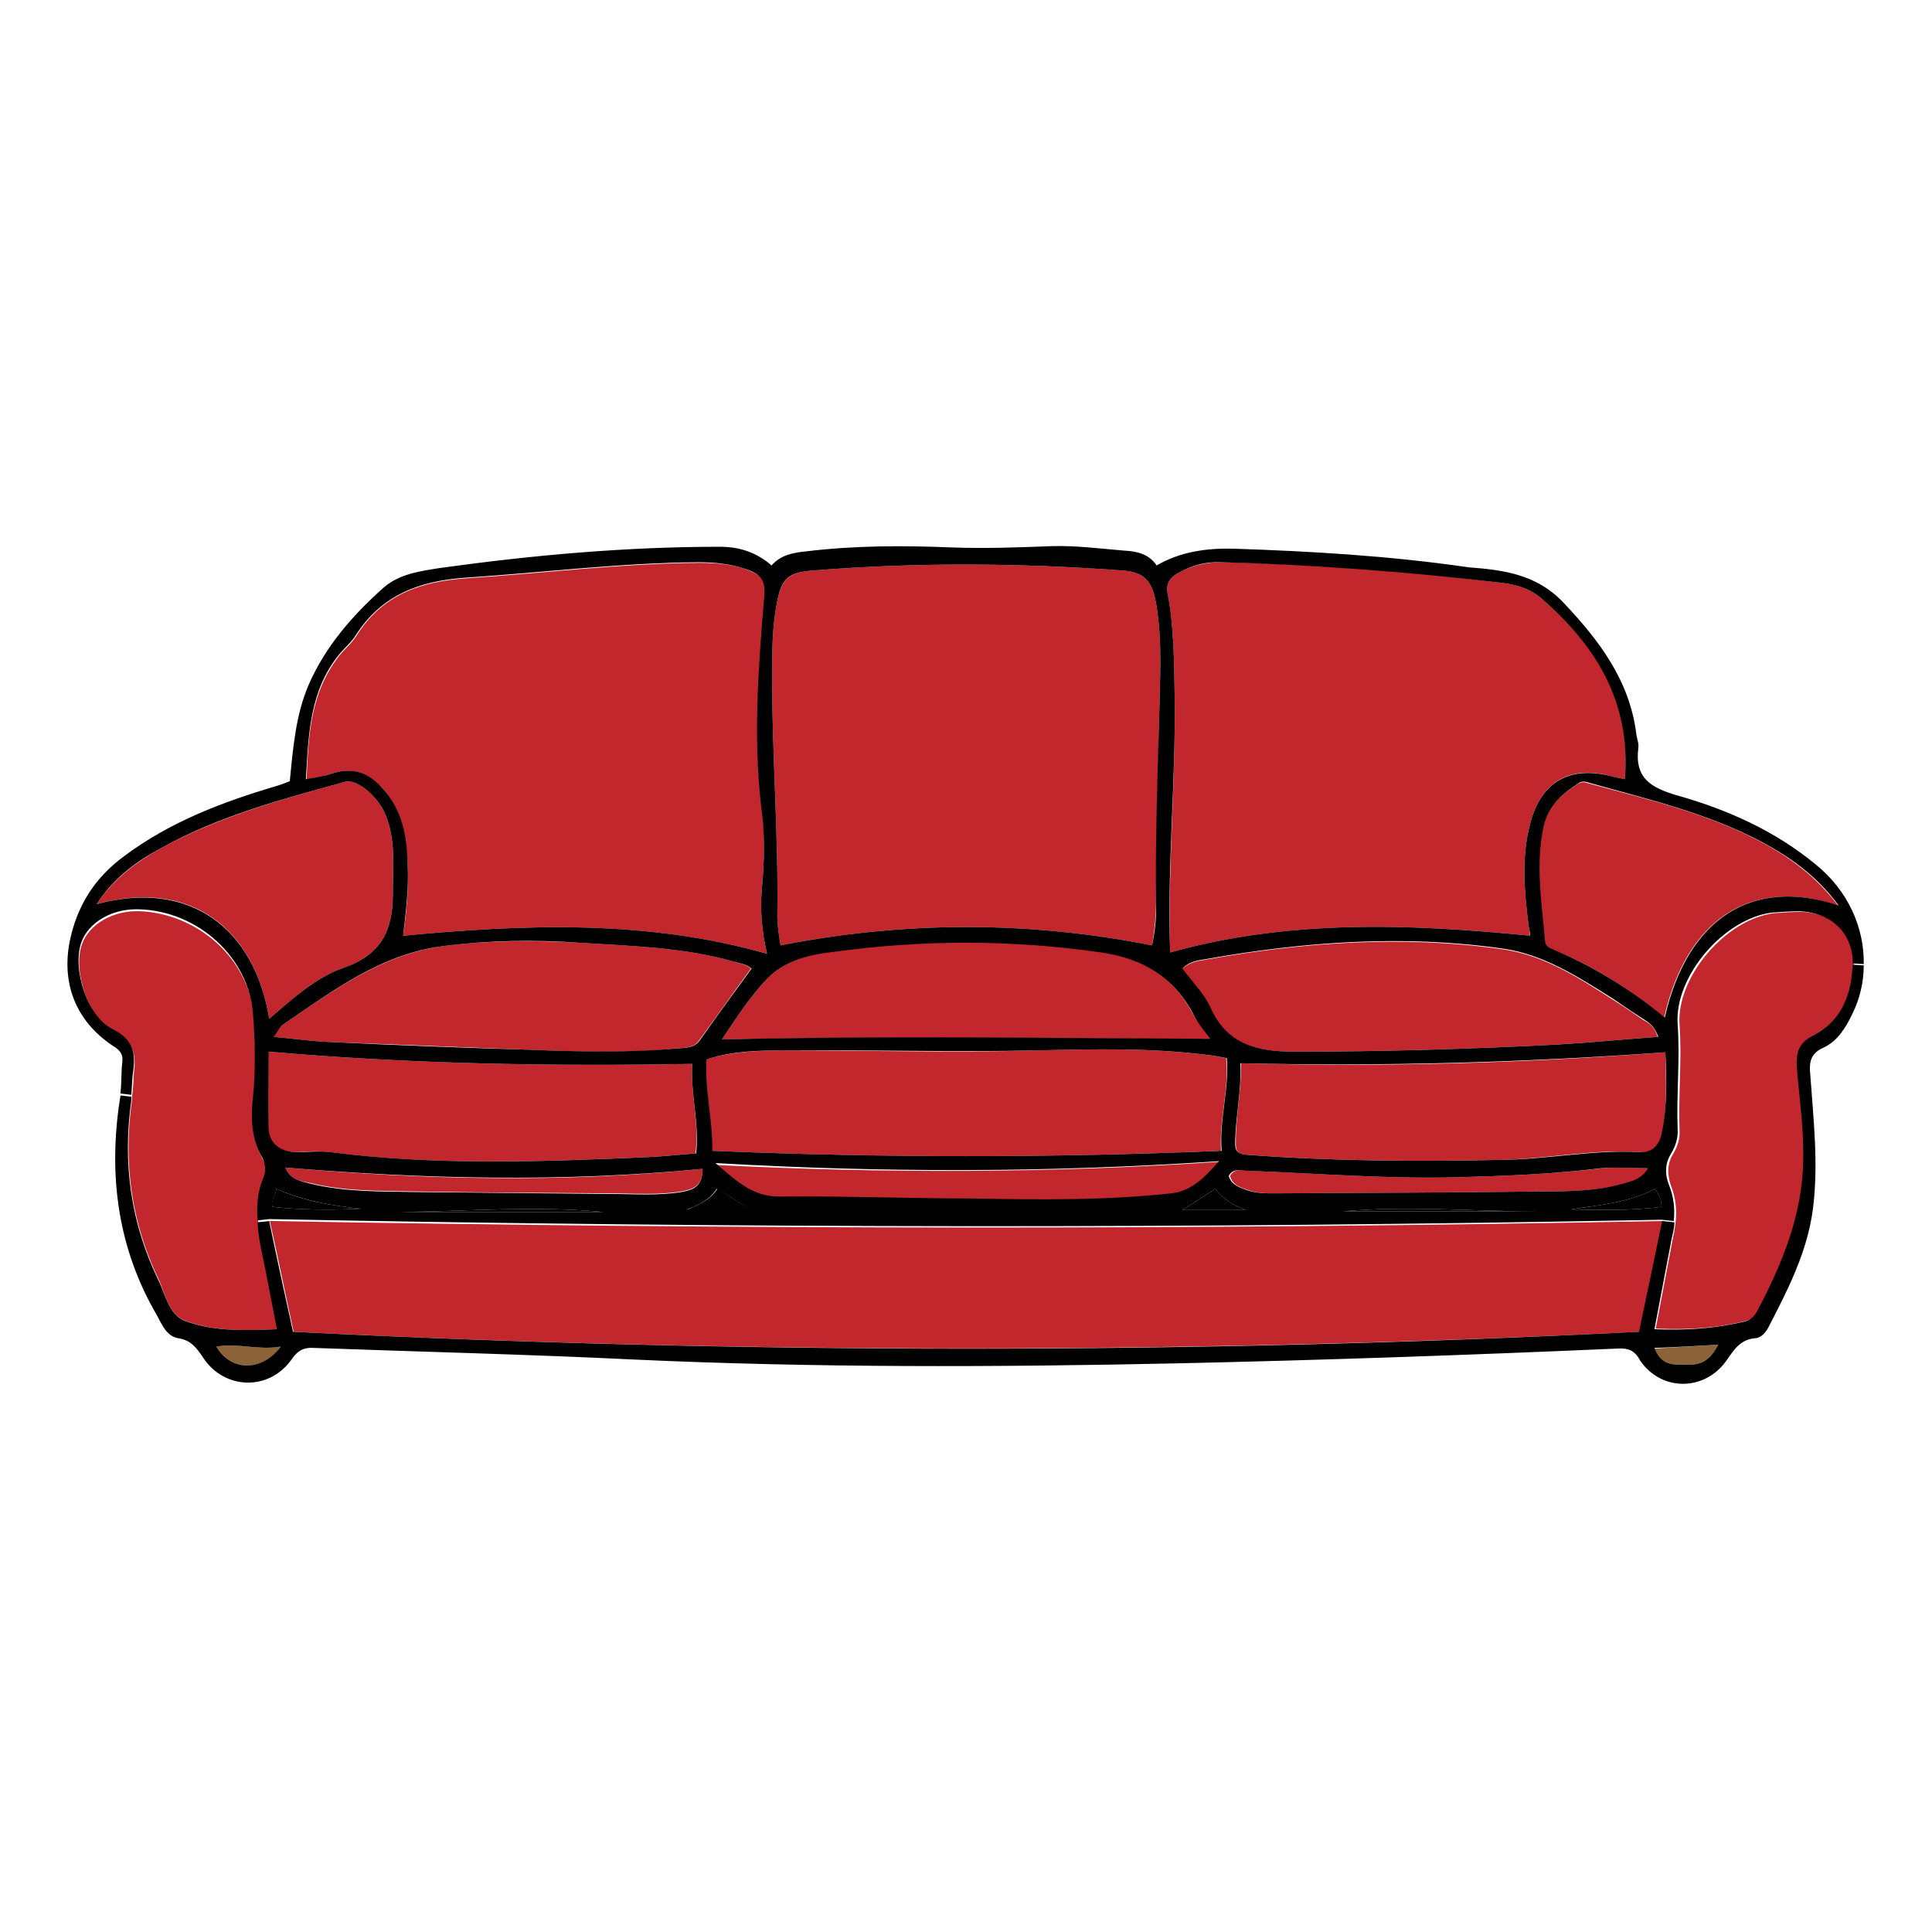 <?xml version="1.0" encoding="utf-8"?>
<!-- Generator: Adobe Illustrator 17.1.0, SVG Export Plug-In . SVG Version: 6.00 Build 0)  -->
<!DOCTYPE svg PUBLIC "-//W3C//DTD SVG 1.1//EN" "http://www.w3.org/Graphics/SVG/1.1/DTD/svg11.dtd">
<svg version="1.1" id="Layer_1" xmlns="http://www.w3.org/2000/svg" xmlns:xlink="http://www.w3.org/1999/xlink" x="0px" y="0px"
	 viewBox="0 0 300 300" style="enable-background:new 0 0 300 300;" xml:space="preserve">
<style type="text/css">
	.st0{fill:#8C6239;}
	.st1{fill:#C1272D;}
</style>
<g>
	<g id="XMLID_1_">
		<g>
			<path d="M208.5,188.1c10-0.9,19.9,0,29.9,0C228.4,188.1,218.4,188.1,208.5,188.1z"/>
			<path d="M62,188.2c10.6-0.1,21.2-1,31.7,0C83.1,188.2,72.5,188.2,62,188.2z"/>
			<path d="M257,184.6c0.7,1,1,1.7,1,2.8c-4.7,0.6-9.4,0.5-14.1,0.4C248.4,187.1,252.8,186.8,257,184.6z"/>
			<path d="M193.5,187.9c-3.1,0-6.2,0-9.9,0c2-1.3,3.4-2.2,5.1-3.3C190,186.3,191.6,187.2,193.5,187.9z"/>
			<path d="M116.6,187.8c-3.6,0-6.7,0-9.8,0c1.8-0.8,3.5-1.5,4.6-3.2C113,185.6,114.5,186.5,116.6,187.8z"/>
			<path d="M56,187.7c-4.6,0.2-9.2,0.2-13.7-0.3c-0.3-1.1,0.5-1.7,0.6-2.8C47.1,186.5,51.5,187.2,56,187.7z"/>
			<path class="st0" d="M33.6,209.1c3.3-0.6,6.4,0.6,10,0C40.7,213.1,35.8,212.9,33.6,209.1z"/>
			<path class="st0" d="M266.8,208.8c-1.1,2.1-2.3,3.1-4.4,3.1c-2.1,0-4.4,0.4-5.5-2.5C260.2,209.2,263.4,209,266.8,208.8z"/>
			<path class="st1" d="M226.4,182.8c7.5-0.2,15-0.5,22.4-1.4c2.3-0.2,4.6,0,7.3,0c-1,1.7-2.5,2-3.9,2.4c-4,1.1-8.1,1.2-12.1,1.2
				c-14,0.2-28,0.2-41.9,0.3c-1.5,0-3,0-4.4-0.5c-1.1-0.4-2.4-0.7-2.8-2.2c0.7-1.3,1.9-0.8,2.9-0.8
				C204.6,182.2,215.5,183.1,226.4,182.8z"/>
			<path class="st1" d="M189.4,180.4c-2.3,2.5-4.4,4.6-7.4,5c-10.2,1.1-20.4,1-30.7,1c-10,0-20-0.4-30-0.3c-4.5,0-7.1-2.7-10.1-5.2
				C137.1,182.2,162.9,182.2,189.4,180.4z"/>
			<path class="st1" d="M44.3,181.3c21.6,1.9,43.2,2.4,64.8,0.2c0,2.9-1.8,3.2-3.3,3.5c-3.6,0.6-7.3,0.3-11,0.3
				c-10.2-0.1-20.3-0.1-30.5-0.3c-5.4-0.1-10.8,0-16.1-1.3C46.7,183.4,45.1,183.2,44.3,181.3z"/>
			<path class="st1" d="M59.9,126.6c1.6,4,1.1,8.1,1.1,12.3c0,5.7-1.9,9.4-7.7,11.4c-4.3,1.5-7.9,4.8-11.5,7.9
				c-2.2-13.7-11.9-21.9-26.8-17.8c2.6-3.9,6.1-6.5,10-8.7c9-4.9,18.8-7.6,28.6-10.3C55.5,120.9,58.8,123.8,59.9,126.6z"/>
			<path class="st1" d="M116.6,150.4c-2.7,3.7-5.3,7.4-8,11.1c-0.9,1.3-2.3,1.2-3.6,1.3c-7.6,0.8-15.3,0.5-23,0.2
				c-10.3-0.4-20.6-0.8-30.9-1.2c-2.7-0.1-5.4-0.5-8.7-0.8c0.7-0.9,0.9-1.5,1.4-1.8c7.8-5.3,15.4-11,25.1-12.3
				c7-0.9,14.1-0.9,21.2-0.5c8,0.5,16,0.7,23.8,2.9C114.8,149.6,115.8,149.7,116.6,150.4z"/>
			<path class="st1" d="M187.9,161.3c-25.3,0-50.6-0.4-75.8,0.1c2.1-3.1,4.3-6.6,7.1-9.5c2.8-2.8,6.5-3.7,10.2-4.2
				c13.8-1.9,27.7-1.9,41.5,0.1c6.3,0.9,11.3,3.8,14.3,9.6C186.1,158.9,187.2,160.2,187.9,161.3z"/>
			<path class="st1" d="M257.4,161c-5.4,0.4-10.5,0.9-15.7,1.2c-13.6,0.7-27.1,1.1-40.7,1.1c-5.8,0-10.6-1-13.2-6.9
				c-1-2.1-2.8-3.9-4.3-5.9c1.1-1.1,2.6-1.3,3.8-1.5c15.2-2.7,30.6-3.8,46-1.6c6.4,0.9,11.8,4.4,17.1,7.8c1.6,1,3.2,2.1,4.8,3.2
				C256.1,158.9,256.9,159.4,257.4,161z"/>
			<path class="st1" d="M273.4,130.7c4.5,2.4,8.6,5.4,12,9.9c-13.5-4.5-23.5,2.1-27,17.4c-5.3-4.5-11.2-8.1-17.6-10.7
				c-0.6-0.2-0.9-0.7-1-1.3c-0.5-5.9-1.5-11.7-0.2-17.6c0.7-3.1,2.8-5,5.3-6.6c0.6-0.4,1.1-0.4,1.6-0.2
				C255.7,124.1,264.9,126.2,273.4,130.7z"/>
			<path class="st1" d="M118.3,138c-0.3,3.4,0,6.6,0.8,10.1c-18.8-5.3-37.5-4.6-56.5-2.8c0.5-3.5,0.9-7.3,0.7-11.1
				c-0.2-4.3-0.9-8.4-3.9-11.8c-2.2-2.4-4.7-3.3-7.8-2.3c-1.2,0.4-2.4,0.6-4,1c0.3-7,0.6-13.6,5.1-19.3c0.8-1,1.9-1.9,2.6-3
				c4-6.4,9.9-8.5,17.1-9c12-0.8,24-2.3,36.1-2.4c2.8,0,5.7,0.2,8.3,1.4c1.5,0.7,2.2,1.6,2,3.5c-0.9,11-1.9,22.1-0.5,33.1
				C118.8,129.5,118.7,133.8,118.3,138z"/>
			<path class="st1" d="M179.6,94.2c0.9,5.6,0.5,11.3,0.4,17c-0.2,9.7-0.5,19.5-0.5,29.2c0,2.2-0.3,4.5-0.6,6.4
				c-19.3-3.8-38.4-3.8-57.7,0c-0.2-1.3-0.5-2.9-0.5-4.6c0.2-12.9-0.9-25.8-0.8-38.7c0-3.2,0.1-6.5,0.7-9.7c0.7-3.8,1.7-4.9,5.5-5.2
				c16.1-1.3,32.3-1.2,48.4,0C177.8,88.9,179,90.3,179.6,94.2z"/>
			<path class="st1" d="M239.2,92.8c8.6,7.3,14.2,16,13.1,28.2c-0.8-0.2-1.5-0.3-2.2-0.5c-6.4-1.7-10.8,0.9-12.5,7.4
				c-1.4,5.3-0.9,10.7-0.2,16.1c0.1,0.5,0.1,1,0.2,1.3c-18.9-1.9-37.7-2.5-55.9,2.6c-0.4-13.2,0.9-26.6,0.7-39.9
				c-0.1-5.3-0.1-10.6-1.1-15.9c-0.3-1.5,0.4-2.4,1.6-3.1c2.1-1.2,4.4-1.7,6.7-1.7c14.6,0.3,29.1,1.4,43.6,3.2
				C235.4,90.8,237.4,91.3,239.2,92.8z"/>
			<path class="st1" d="M190.4,164.3c0.5,4.8-1.1,9.4-0.8,14.4c-26.5,1.1-52.7,1.1-79.1,0c0.1-4.9-1.2-9.4-0.9-14.2
				c4-1.2,8.2-1.4,12.3-1.4c13.1,0,26.1,0.4,39.2,0c8.8-0.2,17.5-0.4,26.2,0.7C188.3,163.9,189.3,164.1,190.4,164.3z"/>
			<path class="st1" d="M107.5,165.2c-0.3,4.6,1.1,9.1,0.5,13.9c-2.6,0.2-5.2,0.5-7.9,0.6c-16.3,0.7-32.6,1.3-48.9-0.8
				c-1.7-0.2-3.5-0.1-5.2,0c-2.5,0-4.2-1.2-4.4-3.7c-0.2-3.9,0-7.8,0-11.9C63.5,165.2,85.3,165.6,107.5,165.2z"/>
			<path class="st1" d="M258.2,189.6c-1.2,5.7-2.4,11.5-3.6,17.2c-69.6,3.4-139.1,3.5-209,0c-1.2-5.4-2.4-11.4-3.7-17.2
				C114.1,190.9,186,191,258.2,189.6z"/>
			<path class="st1" d="M41.4,197.6l1.7,8.8c-4.9,0.2-9.8,0.4-14.3-1.3c-2.5-0.9-3.1-4-4.1-6.3c-4.3-8.9-5.6-18.2-4.2-28
				c0-0.2,0-0.3,0-0.5c0.2-1.2,0.2-2.5,0.3-3.8c0.4-2.9-0.2-4.9-3.2-6.4c-3.9-2-6.3-9.3-4.9-13.4c1.1-3.2,4.9-5.4,9.1-5.2
				c9,0.4,17,7.5,17.6,16.4c0.2,4.1,0.4,8.4,0,12.6c-0.4,3.3-0.2,6.7,1.5,9.7c0.5,0.9,0.6,1.9,0.2,2.7c-1,2.3-1.2,4.6-1,6.9
				C40.3,192.3,40.9,194.9,41.4,197.6z"/>
			<path class="st1" d="M279.6,141.6c5,0.1,8.3,3.3,8.3,8.1c0,0.3,0,0.7-0.1,1c-0.4,4.2-2.2,8-6.1,10c-2.2,1.1-2.6,2.8-2.5,4.9
				c0.3,4.8,1.1,9.6,1,14.4c-0.2,8.6-3.3,16.2-7.2,23.6c-0.4,0.8-1,1.3-1.9,1.5c-4.6,1.2-9.2,1.4-14,1.2l2.7-14.2
				c0.2-0.8,0.3-1.6,0.4-2.4c0.2-1.8,0-3.7-0.7-5.5c-0.6-1.7-0.7-3.4,0.3-5c0.7-1.2,1.1-2.4,1-3.8c-0.2-5.4,0.4-10.9,0-16.3
				c-0.5-7.4,7.2-16.4,14.7-17.3C276.8,141.7,278.2,141.6,279.6,141.6z"/>
			<path class="st1" d="M258.6,163.4c0.1,4.1,0.3,8.4-0.5,12.7c-0.3,1.4-1.1,3-3.3,2.8c-7.2-0.5-14.2,1-21.4,1.2
				c-13.3,0.3-26.6,0.2-39.9-0.8c-1.7-0.1-1.6-1-1.6-2.2c0-4,0.9-7.9,0.8-12C214.8,165.7,236.6,165.1,258.6,163.4z"/>
			<path d="M33.6,209.1c2.2,3.8,7,4,10,0C40,209.7,36.9,208.5,33.6,209.1z M262.4,211.9c2.1,0,3.3-1,4.4-3.1
				c-3.5,0.2-6.6,0.4-9.9,0.5C258,212.3,260.2,211.9,262.4,211.9z M251.2,209.4c-22.8,1-45.6,1.8-68.4,2.3
				c-28.2,0.6-56.3,0.7-84.5-0.6c-16.5-0.8-33.1-1.2-49.7-1.8c-1.7-0.1-2.6,0.7-3.4,1.9c-3.5,4.8-10.3,4.6-13.6-0.3
				c-1-1.5-1.9-2.8-3.9-3.1c-1.8-0.3-2.5-2-3.3-3.5c-6.1-10.4-7.6-21.7-5.8-33.5c0-0.2,0.1-0.5,0.1-0.7l1.7,0.2c0,0.2,0,0.3,0,0.5
				c-1.4,9.8-0.1,19.1,4.2,28c1.1,2.2,1.6,5.3,4.1,6.3c4.5,1.7,9.4,1.5,14.3,1.3l-1.7-8.8c-0.5-2.6-1.2-5.2-1.3-7.8l1.8-0.2
				c1.2,5.8,2.5,11.8,3.7,17.2c69.9,3.5,139.4,3.5,209,0c1.2-5.6,2.4-11.5,3.6-17.2l1.9,0.2c0,0.8-0.2,1.6-0.4,2.4l-2.7,14.2
				c4.9,0.2,9.5-0.1,14-1.2c0.9-0.2,1.4-0.7,1.9-1.5c3.9-7.4,7.1-15,7.2-23.6c0.1-4.9-0.6-9.6-1-14.4c-0.1-2.1,0.2-3.7,2.5-4.9
				c4-2,5.8-5.7,6.1-10c0-0.3,0.1-0.7,0.1-1l1.7,0.1c0,2.6-0.6,5.2-1.8,7.6c-1,2.1-2.3,4.2-4.5,5.2c-2,0.9-2.2,2.3-2,4.2
				c0.5,7,1.3,13.9,0.4,20.9c-0.9,6.7-3.9,12.5-6.9,18.3c-0.4,0.8-1.2,1.7-2.1,1.7c-2.2,0.2-3.2,1.7-4.3,3.3
				c-3.3,4.9-10.1,5.1-13.5,0.2C253.9,209.8,253,209.3,251.2,209.4z"/>
			<path d="M111.3,184.6c-1.1,1.7-2.8,2.5-4.6,3.2c3.1,0,6.2,0,9.8,0C114.5,186.5,113,185.6,111.3,184.6z M119.9,103.5
				c-0.1,12.9,1,25.8,0.8,38.7c0,1.6,0.3,3.3,0.5,4.6c19.3-3.8,38.5-3.8,57.7,0c0.4-2,0.7-4.2,0.6-6.4c-0.1-9.7,0.2-19.5,0.5-29.2
				c0.1-5.7,0.5-11.3-0.4-17c-0.6-3.9-1.8-5.3-5.1-5.6c-16.1-1.2-32.3-1.3-48.4,0c-3.8,0.3-4.8,1.3-5.5,5.2
				C120,97,119.9,100.2,119.9,103.5z M119.2,151.9c-2.8,2.9-5,6.4-7.1,9.5c25.2-0.6,50.5-0.2,75.8-0.1c-0.8-1.1-1.9-2.4-2.6-3.8
				c-3-5.8-8-8.7-14.3-9.6c-13.8-2-27.7-2-41.5-0.1C125.8,148.2,122,149.1,119.2,151.9z M93.7,188.2c-10.5-1-21.1-0.1-31.7,0
				C72.5,188.2,83.1,188.2,93.7,188.2z M109.1,181.5c-21.7,2.1-43.2,1.6-64.8-0.2c0.8,1.9,2.4,2.1,3.9,2.5
				c5.3,1.3,10.7,1.2,16.1,1.3c10.2,0.1,20.3,0.2,30.5,0.3c3.7,0,7.3,0.3,11-0.3C107.3,184.8,109.1,184.5,109.1,181.5z M51.6,120.1
				c3.1-1,5.6-0.2,7.8,2.3c3.1,3.4,3.8,7.5,3.9,11.8c0.2,3.8-0.3,7.6-0.7,11.1c19-1.8,37.8-2.5,56.5,2.8c-0.8-3.5-1.1-6.7-0.8-10.1
				c0.4-4.2,0.5-8.5-0.1-12.7c-1.3-11.1-0.4-22.1,0.5-33.1c0.1-1.9-0.5-2.8-2-3.5c-2.7-1.1-5.5-1.4-8.3-1.4
				c-12.1,0.1-24.1,1.6-36.1,2.4c-7.2,0.5-13.1,2.7-17.1,9c-0.7,1.1-1.8,2-2.6,3c-4.5,5.6-4.7,12.3-5.1,19.3
				C49.2,120.7,50.4,120.5,51.6,120.1z M107.5,165.2c-22.2,0.4-44,0-65.8-1.9c0,4.1-0.1,8,0,11.9c0.1,2.4,1.9,3.7,4.4,3.7
				c1.8,0,3.5-0.2,5.2,0c16.3,2.1,32.6,1.5,48.9,0.8c2.6-0.1,5.2-0.4,7.9-0.6C108.6,174.3,107.2,169.8,107.5,165.2z M56,187.7
				c-4.5-0.5-8.8-1.2-13.1-3.1c-0.1,1.1-0.8,1.7-0.6,2.8C46.8,187.9,51.4,187.9,56,187.7z M42.5,161c3.2,0.3,6,0.7,8.7,0.8
				c10.3,0.5,20.6,0.9,30.9,1.2c7.7,0.3,15.3,0.5,23-0.2c1.3-0.1,2.7,0,3.6-1.3c2.6-3.7,5.3-7.4,8-11.1c-0.8-0.7-1.8-0.8-2.8-1.1
				c-7.8-2.2-15.8-2.4-23.8-2.9c-7.1-0.5-14.2-0.4-21.2,0.5c-9.7,1.2-17.3,7-25.1,12.3C43.4,159.5,43.2,160.1,42.5,161z M53.6,121.4
				c-9.8,2.7-19.6,5.3-28.6,10.3c-3.9,2.1-7.4,4.7-10,8.7c14.8-4,24.6,4.1,26.8,17.8c3.6-3.1,7.2-6.4,11.5-7.9
				c5.8-2,7.7-5.7,7.7-11.4c0-4.2,0.5-8.3-1.1-12.3C58.8,123.8,55.5,120.9,53.6,121.4z M208.5,188.1c10,0,19.9,0,29.9,0
				C228.4,188.1,218.5,187.2,208.5,188.1z M243.9,187.8c4.7,0.1,9.4,0.2,14.1-0.4c0-1-0.3-1.8-1-2.8
				C252.8,186.8,248.4,187.1,243.9,187.8z M239.9,146c0,0.6,0.4,1.1,1,1.3c6.4,2.7,12.2,6.2,17.6,10.7c3.5-15.3,13.5-21.9,27-17.4
				c-3.4-4.6-7.5-7.5-12-9.9c-8.5-4.5-17.7-6.6-26.9-9.2c-0.6-0.2-1.1-0.2-1.6,0.2c-2.5,1.6-4.6,3.5-5.3,6.6
				C238.4,134.2,239.4,140.1,239.9,146z M181.9,185.3c3-0.3,5.1-2.4,7.4-5c-26.5,1.8-52.3,1.8-78.2,0.3c3,2.5,5.6,5.3,10.1,5.2
				c10-0.1,20,0.3,30,0.3C161.5,186.3,171.8,186.4,181.9,185.3z M193.5,187.9c-1.9-0.7-3.5-1.6-4.8-3.3c-1.7,1.1-3.1,2-5.1,3.3
				C187.3,187.9,190.4,187.9,193.5,187.9z M189.7,178.7c-0.4-4.9,1.2-9.6,0.8-14.4c-1.1-0.2-2.1-0.4-3.1-0.5
				c-8.7-1.1-17.4-0.9-26.2-0.7c-13.1,0.3-26.1-0.1-39.2,0c-4.1,0-8.3,0.1-12.3,1.4c-0.3,4.8,1,9.4,0.9,14.2
				C137,179.8,163.2,179.8,189.7,178.7z M233.2,90.5c-14.5-1.7-29-2.8-43.6-3.2c-2.4-0.1-4.6,0.5-6.7,1.7c-1.2,0.7-1.9,1.6-1.6,3.1
				c1,5.2,1,10.6,1.1,15.9c0.2,13.4-1.2,26.7-0.7,39.9c18.2-5.1,36.9-4.5,55.9-2.6c0-0.4-0.1-0.8-0.2-1.3
				c-0.7-5.4-1.2-10.8,0.2-16.1c1.7-6.5,6.1-9,12.5-7.4c0.7,0.2,1.4,0.3,2.2,0.5c1-12.1-4.6-20.9-13.1-28.2
				C237.4,91.3,235.4,90.8,233.2,90.5z M191.6,85.2c12,0.4,23.9,1.1,35.8,2.8c0.2,0,0.5,0.1,0.7,0.1c5.4,0.4,10.5,1.1,14.6,5.4
				c5.6,5.9,10.4,12.2,11.4,20.6c0.1,0.7,0.4,1.3,0.3,2c-0.6,4.7,1.9,6.2,6,7.4c7.8,2.2,15.2,5.5,21.5,10.7
				c5.1,4.1,7.6,9.9,7.5,15.5l-1.7-0.1c0-4.7-3.3-7.9-8.3-8.1c-1.4,0-2.8,0.1-4.2,0.2c-7.5,0.9-15.2,9.9-14.7,17.3
				c0.4,5.4-0.2,10.9,0,16.3c0.1,1.4-0.3,2.6-1,3.8c-1,1.6-1,3.3-0.3,5c0.7,1.8,0.9,3.6,0.7,5.5l-1.9-0.2
				c-72.2,1.4-144.1,1.3-216.2-0.1l-1.8,0.2c-0.2-2.3,0-4.6,1-6.9c0.3-0.8,0.2-1.8-0.2-2.7c-1.8-3-1.9-6.4-1.5-9.7
				c0.4-4.2,0.3-8.5,0-12.6c-0.6-9-8.6-16.1-17.6-16.4c-4.2-0.2-8,2-9.1,5.2c-1.4,4.2,1,11.5,4.9,13.4c3,1.5,3.6,3.5,3.2,6.4
				c-0.2,1.2-0.2,2.5-0.3,3.8l-1.7-0.2c0.2-1.6,0.1-3.3,0.3-5c0.1-0.9-0.2-1.5-1-2.1c-5.9-3.7-8.5-9.5-7.2-16.4
				c1.1-5.5,3.8-9.9,8.4-13.3c7.2-5.4,15.4-8.5,23.9-11c0.6-0.2,1.2-0.4,1.9-0.7c0.5-5.1,0.9-10.2,2.9-14.9
				c2.6-6,6.8-10.8,11.6-15.1c2.5-2.2,5.7-2.6,8.8-3.1c14.4-2,28.9-3.3,43.5-3.3c2.9,0,5.6,0.8,8,2.9c1.5-1.7,3.5-2,5.5-2.2
				c7.5-0.9,14.9-0.9,22.4-0.6c5.2,0.2,10.5,0,15.7-0.2c3.8-0.1,7.5,0.4,11.2,0.7c1.9,0.1,3.8,0.5,5,2.3
				C183.4,85.6,187.5,85.1,191.6,85.2z M258.6,163.4c-22.1,1.6-43.9,2.2-66,1.7c0.2,4.1-0.7,8-0.8,12c0,1.1-0.1,2,1.6,2.2
				c13.3,1,26.6,1.1,39.9,0.8c7.2-0.1,14.2-1.6,21.4-1.2c2.1,0.1,3-1.4,3.3-2.8C258.9,171.9,258.8,167.6,258.6,163.4z M201.1,163.3
				c13.6,0,27.1-0.4,40.7-1.1c5.1-0.3,10.2-0.8,15.7-1.2c-0.6-1.6-1.3-2.1-2.2-2.7c-1.6-1-3.2-2.1-4.8-3.2
				c-5.4-3.4-10.8-6.9-17.1-7.8c-15.4-2.2-30.7-1.1-46,1.6c-1.3,0.2-2.8,0.4-3.8,1.5c1.5,2,3.3,3.8,4.3,5.9
				C190.5,162.3,195.3,163.3,201.1,163.3z M226.4,182.8c-10.9,0.3-21.8-0.6-32.7-1c-1,0-2.2-0.5-2.9,0.8c0.4,1.4,1.7,1.8,2.8,2.2
				c1.4,0.5,2.9,0.5,4.4,0.5c14-0.1,28-0.1,41.9-0.3c4.1,0,8.2-0.1,12.1-1.2c1.4-0.4,2.9-0.7,3.9-2.4c-2.6,0-5-0.2-7.3,0
				C241.3,182.3,233.9,182.6,226.4,182.8z"/>
		</g>
	</g>
</g>
</svg>
